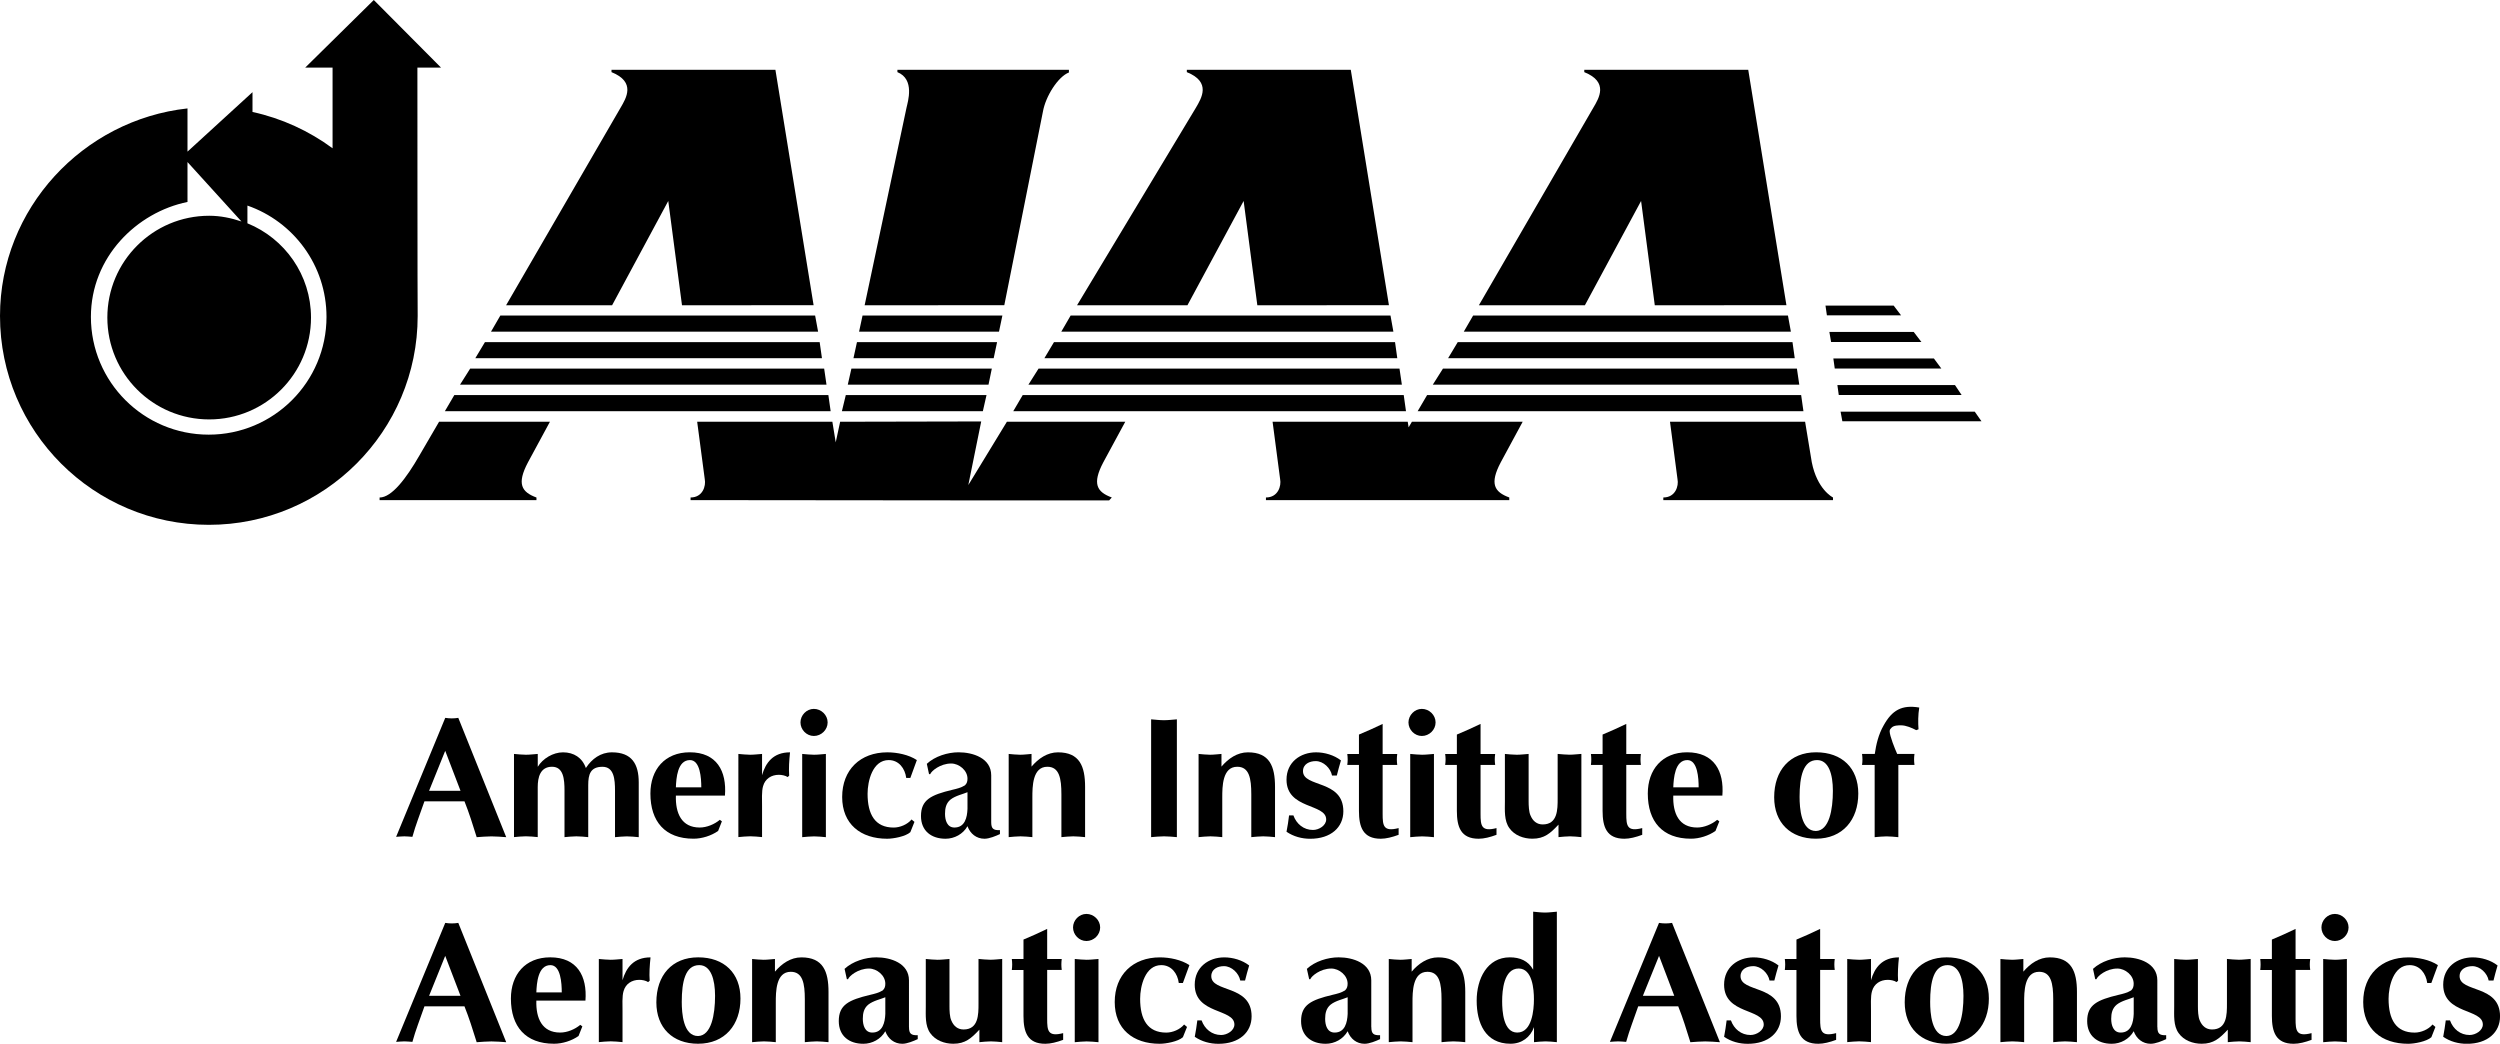<?xml version="1.0" encoding="iso-8859-1"?>
<!-- Generator: Adobe Illustrator 16.0.0, SVG Export Plug-In . SVG Version: 6.00 Build 0)  -->
<!DOCTYPE svg PUBLIC "-//W3C//DTD SVG 1.1//EN" "http://www.w3.org/Graphics/SVG/1.1/DTD/svg11.dtd">
<svg version="1.1" id="Layer_1" xmlns="http://www.w3.org/2000/svg" xmlns:xlink="http://www.w3.org/1999/xlink" x="0px" y="0px"
	 width="65.536px" height="27.361px" viewBox="0 0 65.536 27.361" style="enable-background:new 0 0 65.536 27.361;"
	 xml:space="preserve">
<g>
	<polygon points="49.836,8.267 49.641,8.011 47.854,8.011 47.891,8.267 49.836,8.267 	"/>
	<polygon points="48.001,8.966 50.369,8.966 50.167,8.702 47.956,8.702 48.001,8.966 	"/>
	<polygon points="50.696,9.397 48.06,9.397 48.097,9.661 50.891,9.661 50.696,9.397 	"/>
	<polygon points="51.249,10.095 48.166,10.095 48.202,10.354 51.422,10.354 51.249,10.095 	"/>
	<polygon points="51.767,10.792 48.25,10.792 48.296,11.043 51.943,11.043 51.767,10.792 	"/>
	<path d="M10.942,1.773h0.62L9.799,0L8,1.773h0.718v2.114C8.102,3.433,7.39,3.103,6.619,2.935V2.416L4.915,3.975V2.842
		C2.176,3.143,0,5.464,0,8.283c0,3.023,2.452,5.475,5.475,5.475c3.023,0,5.474-2.452,5.474-5.475
		C10.943,8.191,10.942,1.773,10.942,1.773L10.942,1.773z M5.471,11.394c-1.705,0-3.088-1.382-3.088-3.087
		c0-1.57,1.204-2.742,2.532-3.013V4.248L6.33,5.806c-0.268-0.09-0.549-0.15-0.846-0.15c-1.475,0-2.67,1.195-2.67,2.669
		c0,1.475,1.195,2.67,2.67,2.67c1.474,0,2.669-1.195,2.669-2.67c0-1.119-0.691-2.074-1.667-2.471V5.389
		c1.207,0.42,2.073,1.566,2.073,2.918C8.559,10.012,7.176,11.394,5.471,11.394L5.471,11.394z"/>
	<path d="M47.495,12.118l-0.175-1.062h-3.542l0.197,1.506c0.036,0.177-0.053,0.479-0.372,0.479v0.069h4.448v-0.069
		C48.03,13.031,47.635,12.823,47.495,12.118L47.495,12.118z"/>
	<path d="M39.916,11.056l-2.904,0l-0.086,0.146l-0.023-0.146h-3.543l0.198,1.506c0.035,0.177-0.054,0.479-0.372,0.479v0.069h6.379
		v-0.069c-0.391-0.144-0.523-0.355-0.223-0.923L39.916,11.056L39.916,11.056z"/>
	<path d="M38.768,8.002h2.779l1.473-2.734l0.359,2.734l3.451-0.001L45.829,1.83h-4.298v0.061c0.647,0.26,0.383,0.684,0.238,0.931
		L38.768,8.002L38.768,8.002z"/>
	<polygon points="46.87,8.272 38.617,8.272 38.372,8.695 46.947,8.695 46.87,8.272 	"/>
	<polygon points="46.989,8.968 38.214,8.968 37.961,9.39 47.048,9.39 46.989,8.968 	"/>
	<polygon points="47.105,9.663 37.826,9.663 37.56,10.084 47.167,10.084 47.105,9.663 	"/>
	<polygon points="47.216,10.356 37.411,10.356 37.163,10.779 47.276,10.779 47.216,10.356 	"/>
	<path d="M22.666,8.002l3.661-0.001l1.012-5.072c0.071-0.408,0.399-0.921,0.682-1.029V1.83h-4.496v0.061
		c0.464,0.187,0.271,0.781,0.239,0.931L22.666,8.002L22.666,8.002z"/>
	<polygon points="26.277,8.272 22.611,8.272 22.52,8.695 26.188,8.695 26.277,8.272 	"/>
	<polygon points="26.138,8.968 22.465,8.968 22.373,9.39 26.049,9.39 26.138,8.968 	"/>
	<polygon points="26,9.663 22.319,9.663 22.224,10.084 25.913,10.084 26,9.663 	"/>
	<polygon points="25.861,10.356 22.172,10.356 22.07,10.779 25.765,10.779 25.861,10.356 	"/>
	<path d="M29.498,11.056l-3.103,0l-1.011,1.659l0.338-1.667l-3.698,0.008l-0.116,0.54l-0.088-0.54h-3.544l0.199,1.506
		c0.035,0.177-0.053,0.479-0.372,0.479v0.069l7.027,0.007h-0.001h3.947l0.069-0.076c-0.39-0.144-0.522-0.355-0.222-0.923
		L29.498,11.056L29.498,11.056z"/>
	<path d="M28.234,8.002h2.894l1.473-2.734l0.359,2.734l3.45-0.001l-1-6.171h-4.298v0.061c0.647,0.26,0.383,0.684,0.239,0.931
		L28.234,8.002L28.234,8.002z"/>
	<polygon points="36.527,8.695 36.451,8.272 28.066,8.272 27.821,8.695 36.527,8.695 	"/>
	<polygon points="27.378,9.39 36.629,9.39 36.57,8.968 27.63,8.968 27.378,9.39 	"/>
	<polygon points="26.959,10.084 36.749,10.084 36.687,9.663 27.225,9.663 26.959,10.084 	"/>
	<polygon points="26.562,10.779 36.857,10.779 36.798,10.356 26.81,10.356 26.562,10.779 	"/>
	<path d="M14.416,11.056l-2.906,0l-0.521,0.894c-0.337,0.585-0.718,1.092-1.038,1.092v0.069h4.112v-0.069
		c-0.39-0.144-0.523-0.355-0.222-0.923L14.416,11.056L14.416,11.056z"/>
	<path d="M13.267,8.002h2.779l1.472-2.734l0.36,2.734l3.45-0.001L20.327,1.83H16.03v0.061c0.647,0.26,0.383,0.684,0.239,0.931
		L13.267,8.002L13.267,8.002z"/>
	<polygon points="21.368,8.272 13.116,8.272 12.871,8.695 21.446,8.695 21.368,8.272 	"/>
	<polygon points="21.487,8.968 12.713,8.968 12.46,9.39 21.547,9.39 21.487,8.968 	"/>
	<polygon points="21.605,9.663 12.325,9.663 12.059,10.084 21.666,10.084 21.605,9.663 	"/>
	<polygon points="21.715,10.356 11.91,10.356 11.662,10.779 21.775,10.779 21.715,10.356 	"/>
	<path d="M11.127,21.005c-0.118,0.342-0.231,0.621-0.316,0.932c-0.072-0.004-0.14-0.013-0.21-0.013
		c-0.072,0-0.144,0.009-0.217,0.013l1.288-3.119c0.058,0.009,0.113,0.014,0.171,0.014c0.058,0,0.113-0.005,0.171-0.014l1.256,3.128
		c-0.131-0.009-0.257-0.021-0.388-0.021c-0.13,0-0.256,0.013-0.386,0.021c-0.104-0.333-0.199-0.638-0.32-0.94H11.127L11.127,21.005z
		 M12.072,20.73l-0.401-1.048l-0.423,1.048H12.072L12.072,20.73z"/>
	<path d="M13.475,19.764c0.104,0.008,0.208,0.021,0.312,0.021c0.103,0,0.207-0.014,0.31-0.021v0.337
		c0.131-0.216,0.401-0.379,0.662-0.379c0.283,0,0.504,0.14,0.599,0.411c0.157-0.24,0.387-0.411,0.684-0.411
		c0.522,0,0.702,0.307,0.702,0.789v1.435c-0.104-0.009-0.207-0.021-0.312-0.021c-0.103,0-0.207,0.013-0.31,0.021v-1.22
		c0-0.301-0.027-0.625-0.328-0.625c-0.32,0-0.374,0.203-0.374,0.481v1.363c-0.104-0.009-0.208-0.021-0.311-0.021
		c-0.104,0-0.207,0.013-0.311,0.021v-1.22c0-0.301-0.027-0.625-0.328-0.625c-0.311,0-0.374,0.284-0.374,0.531v1.313
		c-0.103-0.009-0.207-0.021-0.31-0.021c-0.104,0-0.207,0.013-0.312,0.021V19.764L13.475,19.764z"/>
	<path d="M17.718,20.856c-0.014,0.463,0.148,0.837,0.625,0.837c0.185,0,0.388-0.086,0.527-0.202l0.054,0.04l-0.099,0.252
		c-0.18,0.126-0.423,0.203-0.645,0.203c-0.747,0-1.13-0.45-1.13-1.184c0-0.63,0.379-1.081,1.032-1.081
		c0.706,0,0.972,0.492,0.922,1.135H17.718L17.718,20.856z M18.384,20.64c0-0.238-0.027-0.715-0.297-0.715
		c-0.329,0-0.36,0.477-0.369,0.715H18.384L18.384,20.64z"/>
	<path d="M19.356,19.764c0.103,0.008,0.207,0.021,0.31,0.021c0.104,0,0.208-0.014,0.311-0.021v0.557
		c0.094-0.328,0.292-0.599,0.733-0.599c-0.022,0.212-0.036,0.419-0.022,0.612l-0.04,0.036c-0.059-0.041-0.158-0.059-0.23-0.059
		c-0.198,0-0.36,0.104-0.414,0.297c-0.041,0.131-0.027,0.378-0.027,0.523v0.813c-0.103-0.009-0.207-0.021-0.311-0.021
		c-0.104,0-0.207,0.013-0.31,0.021V19.764L19.356,19.764z"/>
	<path d="M21.029,19.764c0.104,0.008,0.207,0.021,0.311,0.021c0.103,0,0.207-0.014,0.31-0.021v2.182
		c-0.103-0.009-0.207-0.021-0.31-0.021c-0.104,0-0.207,0.013-0.311,0.021V19.764L21.029,19.764z M21.335,18.583
		c0.194,0,0.361,0.162,0.361,0.355c0,0.194-0.167,0.355-0.361,0.355c-0.193,0-0.351-0.166-0.351-0.355
		C20.984,18.75,21.142,18.583,21.335,18.583L21.335,18.583z"/>
	<path d="M23.864,20.393h-0.108c-0.031-0.248-0.193-0.468-0.459-0.468c-0.423,0-0.554,0.55-0.554,0.883
		c0,0.539,0.194,0.886,0.684,0.886c0.167,0,0.361-0.081,0.469-0.212l0.076,0.063l-0.108,0.27c-0.125,0.114-0.446,0.172-0.608,0.172
		c-0.697,0-1.179-0.387-1.179-1.094c0-0.716,0.477-1.171,1.184-1.171c0.256,0,0.563,0.063,0.774,0.203L23.864,20.393L23.864,20.393z
		"/>
	<path d="M25.984,21.551c0,0.166,0.049,0.219,0.229,0.21v0.104c-0.108,0.05-0.279,0.122-0.405,0.122
		c-0.212,0-0.374-0.131-0.446-0.329c-0.116,0.207-0.342,0.329-0.575,0.329c-0.37,0-0.644-0.203-0.644-0.595
		c0-0.427,0.261-0.553,0.823-0.688c0.113-0.026,0.23-0.054,0.329-0.117c0.054-0.05,0.067-0.107,0.067-0.176
		c0-0.216-0.22-0.396-0.427-0.396c-0.288,0-0.522,0.199-0.55,0.279h-0.031l-0.058-0.271c0.211-0.198,0.549-0.302,0.832-0.302
		c0.378,0,0.856,0.153,0.856,0.604V21.551L25.984,21.551z M25.362,20.767c-0.112,0.049-0.315,0.09-0.446,0.194
		c-0.116,0.095-0.143,0.229-0.143,0.372c0,0.168,0.054,0.36,0.247,0.36c0.275,0,0.334-0.265,0.342-0.49V20.767L25.362,20.767z"/>
	<path d="M26.442,19.764c0.099,0.008,0.198,0.021,0.302,0.021c0.099,0,0.198-0.014,0.297-0.021v0.332
		c0.18-0.211,0.414-0.374,0.693-0.374c0.567,0,0.711,0.365,0.711,0.906v1.317c-0.103-0.009-0.207-0.021-0.31-0.021
		s-0.208,0.013-0.311,0.021v-1.121c0-0.418-0.054-0.724-0.369-0.724c-0.392,0-0.392,0.527-0.392,0.81v1.035
		c-0.104-0.009-0.207-0.021-0.311-0.021c-0.103,0-0.206,0.013-0.31,0.021V19.764L26.442,19.764z"/>
	<path d="M30.176,18.857c0.113,0.009,0.225,0.023,0.338,0.023c0.113,0,0.226-0.015,0.337-0.023v3.088
		c-0.112-0.009-0.224-0.021-0.337-0.021c-0.113,0-0.225,0.013-0.338,0.021V18.857L30.176,18.857z"/>
	<path d="M31.421,19.764c0.1,0.008,0.199,0.021,0.302,0.021c0.099,0,0.198-0.014,0.297-0.021v0.332
		c0.18-0.211,0.414-0.374,0.693-0.374c0.568,0,0.711,0.365,0.711,0.906v1.317c-0.103-0.009-0.207-0.021-0.31-0.021
		c-0.104,0-0.207,0.013-0.312,0.021v-1.121c0-0.418-0.053-0.724-0.369-0.724c-0.392,0-0.392,0.527-0.392,0.81v1.035
		c-0.103-0.009-0.207-0.021-0.31-0.021c-0.104,0-0.207,0.013-0.311,0.021V19.764L31.421,19.764z"/>
	<path d="M33.905,21.374c0.081,0.226,0.27,0.383,0.514,0.383c0.157,0,0.346-0.117,0.346-0.275c0-0.423-1.04-0.261-1.04-1.044
		c0-0.459,0.365-0.716,0.775-0.716c0.224,0,0.472,0.072,0.652,0.212c-0.04,0.135-0.076,0.266-0.108,0.396h-0.126
		c-0.036-0.192-0.225-0.378-0.427-0.378c-0.162,0-0.334,0.077-0.334,0.263c0,0.436,1.058,0.216,1.058,1.052
		c0,0.419-0.324,0.721-0.869,0.721c-0.22,0-0.436-0.058-0.621-0.184c0.028-0.146,0.051-0.285,0.067-0.429H33.905L33.905,21.374z"/>
	<path d="M36.245,21.333c0,0.311,0.018,0.478,0.419,0.375v0.176c-0.167,0.062-0.329,0.103-0.468,0.103
		c-0.468,0-0.572-0.31-0.572-0.729v-1.205h-0.306c0.014-0.104,0.014-0.186,0-0.288h0.306v-0.509
		c0.203-0.082,0.405-0.177,0.621-0.279v0.788h0.383c-0.014,0.103-0.014,0.184,0,0.288h-0.383V21.333L36.245,21.333z"/>
	<path d="M36.968,19.764c0.104,0.008,0.207,0.021,0.312,0.021c0.103,0,0.207-0.014,0.31-0.021v2.182
		c-0.103-0.009-0.207-0.021-0.31-0.021c-0.104,0-0.207,0.013-0.312,0.021V19.764L36.968,19.764z M37.273,18.583
		c0.194,0,0.36,0.162,0.36,0.355c0,0.194-0.166,0.355-0.36,0.355c-0.192,0-0.351-0.166-0.351-0.355
		C36.923,18.75,37.081,18.583,37.273,18.583L37.273,18.583z"/>
	<path d="M38.812,21.333c0,0.311,0.019,0.478,0.418,0.375v0.176c-0.166,0.062-0.327,0.103-0.468,0.103
		c-0.468,0-0.571-0.31-0.571-0.729v-1.205h-0.307c0.015-0.104,0.015-0.186,0-0.288h0.307v-0.509
		c0.202-0.082,0.405-0.177,0.621-0.279v0.788h0.383c-0.014,0.103-0.014,0.184,0,0.288h-0.383V21.333L38.812,21.333z"/>
	<path d="M41.454,21.945c-0.099-0.009-0.199-0.021-0.297-0.021c-0.104,0-0.202,0.013-0.302,0.021v-0.328
		c-0.212,0.226-0.369,0.369-0.685,0.369c-0.23,0-0.468-0.086-0.603-0.278c-0.141-0.194-0.117-0.474-0.117-0.699v-1.245
		c0.103,0.008,0.207,0.021,0.31,0.021c0.104,0,0.207-0.014,0.312-0.021v1.241c0,0.104,0.005,0.279,0.05,0.373
		c0.058,0.14,0.162,0.234,0.319,0.234c0.392,0,0.392-0.392,0.392-0.675v-1.174c0.103,0.008,0.207,0.021,0.31,0.021
		c0.104,0,0.207-0.014,0.312-0.021V21.945L41.454,21.945z"/>
	<path d="M42.632,21.333c0,0.311,0.019,0.478,0.418,0.375v0.176c-0.166,0.062-0.328,0.103-0.467,0.103
		c-0.468,0-0.572-0.31-0.572-0.729v-1.205h-0.306c0.013-0.104,0.013-0.186,0-0.288h0.306v-0.509
		c0.202-0.082,0.405-0.177,0.621-0.279v0.788h0.383c-0.013,0.103-0.013,0.184,0,0.288h-0.383V21.333L42.632,21.333z"/>
	<path d="M43.864,20.856c-0.015,0.463,0.147,0.837,0.626,0.837c0.184,0,0.387-0.086,0.525-0.202l0.056,0.04l-0.101,0.252
		c-0.18,0.126-0.423,0.203-0.643,0.203c-0.747,0-1.131-0.45-1.131-1.184c0-0.63,0.379-1.081,1.031-1.081
		c0.706,0,0.973,0.492,0.924,1.135H43.864L43.864,20.856z M44.529,20.64c0-0.238-0.026-0.715-0.296-0.715
		c-0.328,0-0.359,0.477-0.369,0.715H44.529L44.529,20.64z"/>
	<path d="M46.509,20.901c0-0.707,0.41-1.18,1.099-1.18c0.681,0,1.106,0.415,1.106,1.081c0,0.684-0.404,1.184-1.111,1.184
		C46.938,21.986,46.509,21.567,46.509,20.901L46.509,20.901z M47.175,20.889c0,0.288,0.036,0.895,0.428,0.895
		c0.348-0.009,0.445-0.558,0.445-1.053c0-0.437-0.112-0.806-0.414-0.806C47.27,19.925,47.175,20.356,47.175,20.889L47.175,20.889z"
		/>
	<path d="M48.812,20.052c0.015-0.096,0.015-0.182,0-0.288h0.334c0.035-0.244,0.095-0.509,0.233-0.749
		c0.22-0.396,0.474-0.545,0.933-0.467c-0.032,0.188-0.032,0.404-0.019,0.57l-0.06,0.023c-0.111-0.059-0.266-0.127-0.396-0.127
		c-0.077,0-0.188,0-0.248,0.059c-0.026,0.027-0.053,0.05-0.053,0.096c0,0.121,0.139,0.464,0.198,0.595h0.453
		c-0.014,0.106-0.014,0.179,0,0.288h-0.423v1.894c-0.103-0.009-0.207-0.021-0.31-0.021c-0.104,0-0.207,0.013-0.311,0.021v-1.894
		H48.812L48.812,20.052z"/>
	<path d="M11.127,26.38c-0.118,0.342-0.231,0.621-0.316,0.932c-0.072-0.004-0.14-0.013-0.21-0.013c-0.072,0-0.144,0.009-0.217,0.013
		l1.288-3.119c0.058,0.009,0.113,0.014,0.171,0.014c0.058,0,0.113-0.005,0.171-0.014l1.256,3.128
		c-0.131-0.009-0.257-0.021-0.388-0.021c-0.13,0-0.256,0.013-0.386,0.021c-0.104-0.333-0.199-0.638-0.32-0.94H11.127L11.127,26.38z
		 M12.072,26.105l-0.401-1.048l-0.423,1.048H12.072L12.072,26.105z"/>
	<path d="M14.06,26.231c-0.014,0.463,0.149,0.837,0.625,0.837c0.186,0,0.388-0.086,0.526-0.202l0.055,0.04l-0.1,0.252
		c-0.179,0.126-0.422,0.203-0.643,0.203c-0.747,0-1.13-0.45-1.13-1.184c0-0.631,0.378-1.081,1.031-1.081
		c0.706,0,0.972,0.492,0.923,1.135H14.06L14.06,26.231z M14.726,26.015c0-0.238-0.026-0.715-0.297-0.715
		c-0.328,0-0.36,0.477-0.369,0.715H14.726L14.726,26.015z"/>
	<path d="M15.698,25.139c0.104,0.008,0.207,0.021,0.311,0.021c0.103,0,0.207-0.014,0.31-0.021v0.557
		c0.095-0.328,0.293-0.599,0.734-0.599c-0.022,0.212-0.036,0.419-0.022,0.613l-0.041,0.035c-0.059-0.041-0.157-0.059-0.23-0.059
		c-0.198,0-0.36,0.104-0.414,0.297c-0.041,0.131-0.027,0.378-0.027,0.523v0.813c-0.103-0.009-0.207-0.021-0.31-0.021
		c-0.104,0-0.207,0.013-0.311,0.021V25.139L15.698,25.139z"/>
	<path d="M17.206,26.276c0-0.707,0.409-1.18,1.097-1.18c0.68,0,1.108,0.414,1.108,1.081c0,0.684-0.405,1.184-1.112,1.184
		C17.633,27.361,17.206,26.942,17.206,26.276L17.206,26.276z M17.872,26.264c0,0.288,0.036,0.895,0.427,0.895
		c0.347-0.009,0.446-0.558,0.446-1.053c0-0.437-0.113-0.806-0.414-0.806C17.966,25.3,17.872,25.731,17.872,26.264L17.872,26.264z"/>
	<path d="M19.716,25.139c0.099,0.008,0.198,0.021,0.302,0.021c0.099,0,0.197-0.014,0.297-0.021v0.332
		c0.18-0.212,0.414-0.374,0.693-0.374c0.567,0,0.711,0.366,0.711,0.906v1.317c-0.103-0.009-0.207-0.021-0.31-0.021
		c-0.104,0-0.208,0.013-0.311,0.021v-1.121c0-0.418-0.054-0.724-0.369-0.724c-0.392,0-0.392,0.527-0.392,0.81v1.035
		c-0.103-0.009-0.207-0.021-0.31-0.021c-0.104,0-0.208,0.013-0.311,0.021V25.139L19.716,25.139z"/>
	<path d="M23.829,26.926c0,0.165,0.049,0.219,0.229,0.211v0.103c-0.108,0.05-0.279,0.122-0.404,0.122
		c-0.212,0-0.375-0.131-0.446-0.329c-0.117,0.207-0.342,0.329-0.577,0.329c-0.369,0-0.643-0.203-0.643-0.595
		c0-0.428,0.261-0.553,0.824-0.688c0.112-0.026,0.229-0.054,0.328-0.116c0.055-0.051,0.068-0.108,0.068-0.177
		c0-0.216-0.221-0.396-0.428-0.396c-0.288,0-0.522,0.199-0.549,0.279H22.2l-0.06-0.271c0.212-0.198,0.549-0.302,0.833-0.302
		c0.377,0,0.855,0.154,0.855,0.604V26.926L23.829,26.926z M23.208,26.142c-0.113,0.049-0.315,0.09-0.446,0.193
		c-0.117,0.096-0.144,0.229-0.144,0.373c0,0.167,0.054,0.36,0.248,0.36c0.273,0,0.333-0.265,0.342-0.49V26.142L23.208,26.142z"/>
	<path d="M26.273,27.32c-0.1-0.009-0.198-0.021-0.297-0.021c-0.104,0-0.203,0.013-0.302,0.021v-0.328
		c-0.212,0.226-0.369,0.369-0.684,0.369c-0.23,0-0.468-0.086-0.604-0.278c-0.14-0.194-0.117-0.474-0.117-0.699v-1.245
		c0.103,0.008,0.207,0.021,0.31,0.021c0.104,0,0.208-0.014,0.311-0.021v1.241c0,0.104,0.004,0.279,0.049,0.373
		c0.059,0.14,0.162,0.234,0.32,0.234c0.392,0,0.392-0.392,0.392-0.675v-1.174c0.103,0.008,0.207,0.021,0.31,0.021
		c0.104,0,0.207-0.014,0.311-0.021V27.32L26.273,27.32z"/>
	<path d="M27.451,26.708c0,0.311,0.018,0.478,0.419,0.375v0.176c-0.167,0.062-0.329,0.103-0.469,0.103
		c-0.468,0-0.571-0.31-0.571-0.729v-1.205h-0.306c0.013-0.104,0.013-0.186,0-0.288h0.306V24.63c0.202-0.082,0.405-0.177,0.621-0.279
		v0.788h0.382c-0.013,0.103-0.013,0.184,0,0.288h-0.382V26.708L27.451,26.708z"/>
	<path d="M28.174,25.139c0.104,0.008,0.207,0.021,0.311,0.021c0.103,0,0.208-0.014,0.311-0.021v2.182
		c-0.104-0.009-0.208-0.021-0.311-0.021c-0.104,0-0.207,0.013-0.311,0.021V25.139L28.174,25.139z M28.48,23.958
		c0.194,0,0.36,0.162,0.36,0.355c0,0.194-0.166,0.355-0.36,0.355c-0.193,0-0.351-0.166-0.351-0.355
		C28.129,24.125,28.287,23.958,28.48,23.958L28.48,23.958z"/>
	<path d="M31.009,25.768h-0.108C30.87,25.52,30.708,25.3,30.442,25.3c-0.423,0-0.554,0.55-0.554,0.883
		c0,0.539,0.194,0.886,0.685,0.886c0.167,0,0.36-0.081,0.468-0.212l0.076,0.064l-0.108,0.269c-0.126,0.114-0.446,0.172-0.608,0.172
		c-0.697,0-1.179-0.387-1.179-1.094c0-0.715,0.478-1.171,1.184-1.171c0.257,0,0.562,0.063,0.774,0.203L31.009,25.768L31.009,25.768z
		"/>
	<path d="M31.499,26.749c0.081,0.226,0.27,0.383,0.513,0.383c0.157,0,0.347-0.117,0.347-0.275c0-0.423-1.04-0.261-1.04-1.044
		c0-0.459,0.365-0.716,0.774-0.716c0.225,0,0.473,0.072,0.653,0.212c-0.04,0.135-0.076,0.266-0.108,0.396h-0.125
		c-0.036-0.193-0.225-0.378-0.428-0.378c-0.162,0-0.332,0.077-0.332,0.263c0,0.436,1.057,0.216,1.057,1.052
		c0,0.419-0.324,0.721-0.869,0.721c-0.22,0-0.437-0.058-0.621-0.184c0.027-0.146,0.05-0.285,0.067-0.429H31.499L31.499,26.749z"/>
	<path d="M35.949,26.926c0,0.165,0.05,0.219,0.229,0.211v0.103c-0.107,0.05-0.28,0.122-0.405,0.122
		c-0.212,0-0.373-0.131-0.445-0.329c-0.118,0.207-0.342,0.329-0.576,0.329c-0.37,0-0.645-0.203-0.645-0.595
		c0-0.428,0.262-0.553,0.824-0.688c0.113-0.026,0.23-0.054,0.328-0.116c0.054-0.051,0.068-0.108,0.068-0.177
		c0-0.216-0.221-0.396-0.428-0.396c-0.288,0-0.522,0.199-0.55,0.279h-0.03l-0.06-0.271c0.212-0.198,0.549-0.302,0.833-0.302
		c0.378,0,0.855,0.154,0.855,0.604V26.926L35.949,26.926z M35.328,26.142c-0.113,0.049-0.315,0.09-0.446,0.193
		c-0.117,0.096-0.144,0.229-0.144,0.373c0,0.167,0.054,0.36,0.248,0.36c0.273,0,0.332-0.265,0.342-0.49V26.142L35.328,26.142z"/>
	<path d="M36.408,25.139c0.098,0.008,0.197,0.021,0.301,0.021c0.099,0,0.198-0.014,0.297-0.021v0.332
		c0.18-0.212,0.415-0.374,0.694-0.374c0.566,0,0.711,0.366,0.711,0.906v1.317c-0.104-0.009-0.207-0.021-0.312-0.021
		c-0.103,0-0.207,0.013-0.31,0.021v-1.121c0-0.418-0.056-0.724-0.369-0.724c-0.392,0-0.392,0.527-0.392,0.81v1.035
		c-0.104-0.009-0.207-0.021-0.312-0.021c-0.103,0-0.207,0.013-0.31,0.021V25.139L36.408,25.139z"/>
	<path d="M40.812,27.32c-0.099-0.009-0.196-0.021-0.297-0.021c-0.103,0-0.202,0.013-0.302,0.021v-0.395
		c-0.094,0.264-0.319,0.436-0.616,0.436c-0.666,0-0.887-0.55-0.887-1.13c0-0.572,0.275-1.135,0.869-1.135
		c0.265,0,0.481,0.09,0.612,0.324v-1.521c0.104,0.009,0.206,0.023,0.311,0.023c0.103,0,0.206-0.015,0.31-0.023V27.32L40.812,27.32z
		 M39.378,26.245c0,0.262,0.031,0.823,0.396,0.823c0.388,0,0.437-0.59,0.437-0.873c0-0.262-0.04-0.806-0.4-0.806
		C39.422,25.39,39.378,25.962,39.378,26.245L39.378,26.245z"/>
	<path d="M42.945,26.38c-0.117,0.342-0.23,0.621-0.316,0.932c-0.071-0.004-0.138-0.013-0.21-0.013c-0.073,0-0.146,0.009-0.216,0.013
		l1.287-3.119c0.058,0.009,0.111,0.014,0.171,0.014c0.058,0,0.112-0.005,0.171-0.014l1.255,3.128
		c-0.13-0.009-0.256-0.021-0.386-0.021c-0.131,0-0.257,0.013-0.389,0.021c-0.104-0.333-0.196-0.638-0.318-0.94H42.945L42.945,26.38z
		 M43.89,26.105l-0.399-1.048l-0.424,1.048H43.89L43.89,26.105z"/>
	<path d="M45.375,26.749c0.081,0.226,0.27,0.383,0.513,0.383c0.158,0,0.347-0.117,0.347-0.275c0-0.423-1.039-0.261-1.039-1.044
		c0-0.459,0.363-0.716,0.773-0.716c0.226,0,0.474,0.072,0.653,0.212c-0.04,0.135-0.077,0.266-0.109,0.396h-0.126
		c-0.035-0.193-0.224-0.378-0.427-0.378c-0.162,0-0.333,0.077-0.333,0.263c0,0.436,1.059,0.216,1.059,1.052
		c0,0.419-0.324,0.721-0.869,0.721c-0.222,0-0.438-0.058-0.621-0.184c0.026-0.146,0.05-0.285,0.066-0.429H45.375L45.375,26.749z"/>
	<path d="M47.714,26.708c0,0.311,0.019,0.478,0.419,0.375v0.176c-0.167,0.062-0.329,0.103-0.467,0.103
		c-0.469,0-0.573-0.31-0.573-0.729v-1.205h-0.305c0.013-0.104,0.013-0.186,0-0.288h0.305V24.63c0.203-0.082,0.406-0.177,0.621-0.279
		v0.788h0.383c-0.014,0.103-0.014,0.184,0,0.288h-0.383V26.708L47.714,26.708z"/>
	<path d="M48.424,25.139c0.104,0.008,0.207,0.021,0.312,0.021c0.103,0,0.206-0.014,0.311-0.021v0.557
		c0.094-0.328,0.292-0.599,0.733-0.599c-0.023,0.212-0.035,0.419-0.023,0.613l-0.04,0.035c-0.058-0.041-0.157-0.059-0.229-0.059
		c-0.198,0-0.361,0.104-0.414,0.297c-0.041,0.131-0.027,0.378-0.027,0.523v0.813c-0.104-0.009-0.208-0.021-0.311-0.021
		c-0.104,0-0.207,0.013-0.312,0.021V25.139L48.424,25.139z"/>
	<path d="M49.931,26.276c0-0.707,0.41-1.18,1.1-1.18c0.679,0,1.106,0.414,1.106,1.081c0,0.684-0.405,1.184-1.111,1.184
		C50.359,27.361,49.931,26.942,49.931,26.276L49.931,26.276z M50.598,26.264c0,0.288,0.035,0.895,0.428,0.895
		c0.347-0.009,0.445-0.558,0.445-1.053c0-0.437-0.111-0.806-0.414-0.806C50.692,25.3,50.598,25.731,50.598,26.264L50.598,26.264z"/>
	<path d="M52.441,25.139c0.1,0.008,0.198,0.021,0.303,0.021c0.099,0,0.197-0.014,0.297-0.021v0.332
		c0.18-0.212,0.414-0.374,0.693-0.374c0.566,0,0.712,0.366,0.712,0.906v1.317c-0.104-0.009-0.208-0.021-0.312-0.021
		c-0.103,0-0.207,0.013-0.31,0.021v-1.121c0-0.418-0.055-0.724-0.369-0.724c-0.393,0-0.393,0.527-0.393,0.81v1.035
		c-0.104-0.009-0.207-0.021-0.31-0.021c-0.104,0-0.208,0.013-0.312,0.021V25.139L52.441,25.139z"/>
	<path d="M56.555,26.926c0,0.165,0.05,0.219,0.23,0.211v0.103c-0.108,0.05-0.279,0.122-0.406,0.122c-0.21,0-0.373-0.131-0.445-0.329
		c-0.117,0.207-0.342,0.329-0.576,0.329c-0.369,0-0.644-0.203-0.644-0.595c0-0.428,0.261-0.553,0.824-0.688
		c0.113-0.026,0.229-0.054,0.329-0.116c0.053-0.051,0.066-0.108,0.066-0.177c0-0.216-0.221-0.396-0.428-0.396
		c-0.288,0-0.521,0.199-0.548,0.279h-0.032l-0.058-0.271c0.211-0.198,0.548-0.302,0.832-0.302c0.379,0,0.854,0.154,0.854,0.604
		V26.926L56.555,26.926z M55.934,26.142c-0.111,0.049-0.314,0.09-0.444,0.193c-0.117,0.096-0.146,0.229-0.146,0.373
		c0,0.167,0.055,0.36,0.248,0.36c0.275,0,0.333-0.265,0.342-0.49V26.142L55.934,26.142z"/>
	<path d="M58.999,27.32c-0.099-0.009-0.198-0.021-0.297-0.021c-0.104,0-0.202,0.013-0.302,0.021v-0.328
		c-0.212,0.226-0.369,0.369-0.685,0.369c-0.229,0-0.468-0.086-0.603-0.278c-0.141-0.194-0.117-0.474-0.117-0.699v-1.245
		c0.103,0.008,0.207,0.021,0.31,0.021c0.104,0,0.207-0.014,0.312-0.021v1.241c0,0.104,0.005,0.279,0.049,0.373
		c0.059,0.14,0.163,0.234,0.32,0.234c0.392,0,0.392-0.392,0.392-0.675v-1.174c0.103,0.008,0.206,0.021,0.31,0.021
		s0.207-0.014,0.312-0.021V27.32L58.999,27.32z"/>
	<path d="M60.177,26.708c0,0.311,0.019,0.478,0.419,0.375v0.176c-0.167,0.062-0.329,0.103-0.469,0.103
		c-0.467,0-0.571-0.31-0.571-0.729v-1.205h-0.305c0.012-0.104,0.012-0.186,0-0.288h0.305V24.63c0.202-0.082,0.405-0.177,0.621-0.279
		v0.788h0.384c-0.015,0.103-0.015,0.184,0,0.288h-0.384V26.708L60.177,26.708z"/>
	<path d="M60.901,25.139c0.103,0.008,0.206,0.021,0.31,0.021s0.208-0.014,0.311-0.021v2.182c-0.103-0.009-0.207-0.021-0.311-0.021
		s-0.207,0.013-0.31,0.021V25.139L60.901,25.139z M61.207,23.958c0.193,0,0.359,0.162,0.359,0.355c0,0.194-0.166,0.355-0.359,0.355
		c-0.194,0-0.352-0.166-0.352-0.355C60.855,24.125,61.013,23.958,61.207,23.958L61.207,23.958z"/>
	<path d="M63.736,25.768h-0.108c-0.032-0.248-0.194-0.468-0.46-0.468c-0.423,0-0.553,0.55-0.553,0.883
		c0,0.539,0.192,0.886,0.683,0.886c0.167,0,0.361-0.081,0.469-0.212l0.076,0.064l-0.106,0.269c-0.127,0.114-0.446,0.172-0.609,0.172
		c-0.697,0-1.178-0.387-1.178-1.094c0-0.715,0.476-1.171,1.183-1.171c0.257,0,0.563,0.063,0.775,0.203L63.736,25.768L63.736,25.768z
		"/>
	<path d="M64.225,26.749c0.081,0.226,0.271,0.383,0.514,0.383c0.157,0,0.347-0.117,0.347-0.275c0-0.423-1.039-0.261-1.039-1.044
		c0-0.459,0.364-0.716,0.774-0.716c0.225,0,0.472,0.072,0.651,0.212c-0.04,0.135-0.075,0.266-0.107,0.396h-0.126
		c-0.035-0.193-0.226-0.378-0.428-0.378c-0.161,0-0.334,0.077-0.334,0.263c0,0.436,1.06,0.216,1.06,1.052
		c0,0.419-0.325,0.721-0.87,0.721c-0.22,0-0.436-0.058-0.62-0.184c0.027-0.146,0.049-0.285,0.067-0.429H64.225L64.225,26.749z"/>
</g>
</svg>
